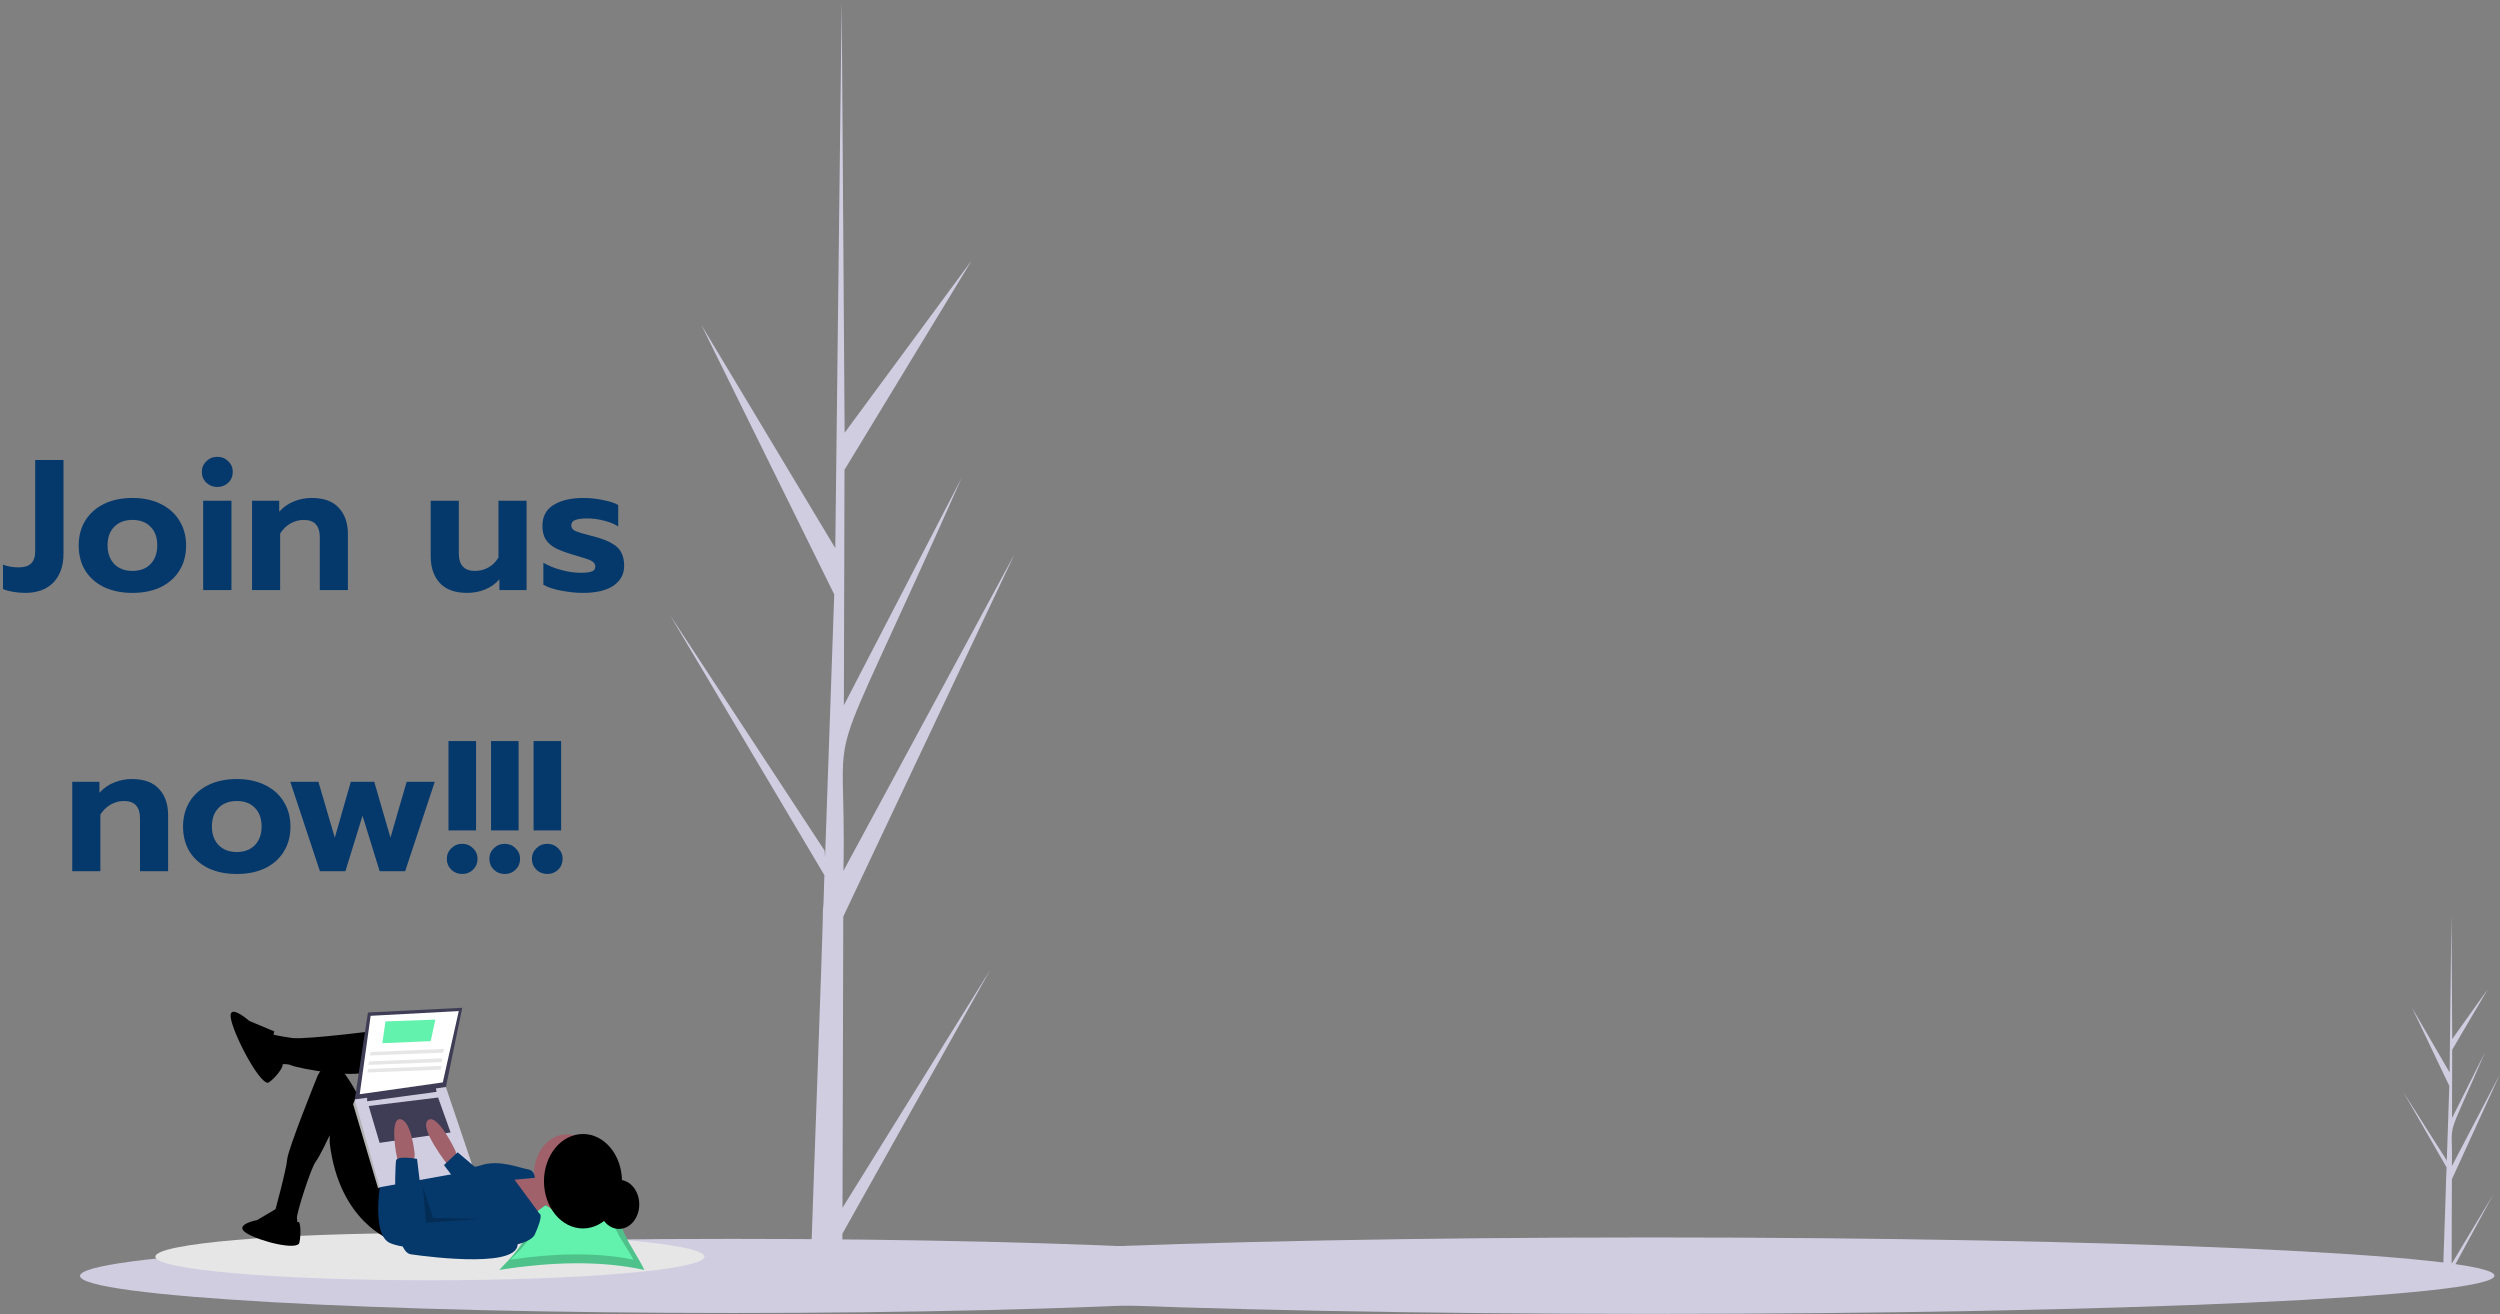 <svg width="1343" height="706" viewBox="0 0 1343 706" fill="none" xmlns="http://www.w3.org/2000/svg">
<rect x="0" y="0" width="1343" height="706" fill="#808080" stroke="none"/>
<path d="M1317.02 678.913L1339.34 641.786L1317.01 682.952L1317 687.176C1315.41 687.16 1313.83 687.1 1312.27 686.996C1312.26 686.037 1314.16 633.264 1314.08 632.309C1314.19 632.273 1314.25 627.318 1314.3 627.101L1290.98 586.529L1314.32 623.261L1314.39 624.347L1315.77 583.346L1295.73 541.359L1315.93 576.141C1315.94 575.584 1316.89 491.399 1316.9 490.879C1316.9 491.155 1317.34 557.874 1317.34 558.155L1336.51 531.3L1317.32 563.926L1317.23 600.621L1335.02 565.136C1312.82 616.886 1317.73 598.777 1317.16 626.421L1343 577.01L1317.14 633.539L1317.02 678.913Z" fill="#D0CDE1"/>
<path d="M887.465 705.815C1137.41 705.815 1340.03 696.624 1340.03 685.286C1340.03 673.949 1137.41 664.758 887.465 664.758C637.52 664.758 434.899 673.949 434.899 685.286C434.899 696.624 637.52 705.815 887.465 705.815Z" fill="#D0CDE1"/>
<path d="M393.683 705.334C587.36 705.334 744.367 696.422 744.367 685.429C744.367 674.435 587.36 665.523 393.683 665.523C200.006 665.523 43 674.435 43 685.429C43 696.422 200.006 705.334 393.683 705.334Z" fill="#D0CDE1"/>
<path d="M452.59 648.812L532.087 520.805L452.549 662.736L452.503 677.3C446.834 677.246 441.222 677.039 435.667 676.68C435.642 673.373 442.399 491.423 442.112 488.132C442.504 488.007 442.724 470.923 442.879 470.175L359.828 330.293L442.969 456.936L443.217 460.68L448.149 319.317L376.757 174.555L448.714 294.478C448.74 292.554 452.119 2.304 452.153 0.513C452.173 1.464 453.724 231.495 453.735 232.465L522.013 139.874L453.67 252.36L453.321 378.879L516.682 256.534C437.608 434.956 455.107 372.519 453.088 467.831L545.123 297.473L453.009 492.373L452.59 648.812Z" fill="#D0CDE1"/>
<g clip-path="url(#clip0)">
<path d="M230.951 687.769C312.402 687.769 378.431 682.09 378.431 675.084C378.431 668.078 312.402 662.398 230.951 662.398C149.5 662.398 83.471 668.078 83.471 675.084C83.471 682.09 149.5 687.769 230.951 687.769Z" fill="#E6E6E6"/>
<path d="M346.17 682.188C322.122 677.004 295.825 677.866 268.24 682.188C280.813 669.333 291.664 656.478 279.091 643.624C303.616 649.751 307.051 649.131 334.332 643.624C328.005 656.478 339.842 669.333 346.17 682.188Z" fill="#62F2AD"/>
<path opacity="0.2" d="M346.17 682.188C322.122 677.004 295.825 677.866 268.24 682.188C280.813 669.333 291.664 656.478 279.091 643.624C303.616 649.751 307.051 649.131 334.332 643.624C328.005 656.478 339.842 669.333 346.17 682.188Z" fill="black"/>
<path d="M340.304 676.704C319.876 672.566 297.538 673.254 274.106 676.704C284.786 666.443 294.003 656.182 283.323 645.921C304.156 650.812 307.074 650.317 330.249 645.921C324.873 656.182 334.929 666.443 340.304 676.704Z" fill="#62F2AD"/>
<path d="M332.524 660.171C338.535 660.171 343.408 654.269 343.408 646.989C343.408 639.709 338.535 633.807 332.524 633.807C326.512 633.807 321.639 639.709 321.639 646.989C321.639 654.269 326.512 660.171 332.524 660.171Z" fill="black"/>
<path d="M283.114 631.699L290.655 633.222L294.426 646.414L283.533 654.533L270.963 631.699H282.695H283.114Z" fill="#A0616A"/>
<path d="M304.482 651.996C314.2 651.996 322.079 642.455 322.079 630.685C322.079 618.914 314.2 609.373 304.482 609.373C294.763 609.373 286.885 618.914 286.885 630.685C286.885 642.455 294.763 651.996 304.482 651.996Z" fill="#A0616A"/>
<path d="M207.279 553.049C207.279 553.049 164.543 558.631 157.002 557.616C149.46 556.601 146.108 555.586 146.108 555.586C146.108 555.586 141.08 563.705 143.594 567.257C145.002 569.304 146.706 571.023 148.622 572.331C148.622 572.331 153.231 570.809 156.583 572.331C159.934 573.853 193.872 580.45 199.737 574.361C205.603 568.272 207.279 553.049 207.279 553.049Z" fill="black"/>
<path d="M210.212 666.204C210.212 666.204 182.14 656.563 177.112 613.94V609.88C177.112 609.88 171.558 621.681 169.571 624.088C167.266 626.879 159.096 651.996 159.515 654.533C159.934 657.07 159.515 658.085 159.515 658.085L147.365 656.563V651.996C147.365 651.996 153.859 628.401 154.278 622.819C154.697 617.238 170.409 578.42 170.409 578.42C170.409 578.42 176.274 563.705 186.33 578.42C196.385 593.135 197.223 603.284 197.223 603.284L210.212 633.729L210.212 666.204Z" fill="black"/>
<path d="M147.365 554.064L133.958 548.482C133.958 548.482 121.388 537.319 124.321 548.482C127.254 559.646 140.661 584.002 144.432 581.465C148.203 578.928 152.738 572.63 151.727 571.719C150.717 570.809 144.013 564.212 147.365 554.064Z" fill="black"/>
<path d="M148.986 649.001L138.163 655.402C138.163 655.402 125.074 657.841 132.374 662.413C139.673 666.986 159.809 671.863 160.815 667.595C161.822 663.328 161.423 656.245 160.364 656.433C159.305 656.621 152.006 657.536 148.986 649.001Z" fill="black"/>
<path d="M204.765 632.714C204.765 632.714 199.318 661.13 208.536 667.219C217.753 673.308 282.276 674.323 287.304 663.16C292.331 651.996 289.817 651.996 289.817 651.996L276.41 633.729L287.304 632.714C287.304 632.714 287.304 628.655 283.533 628.148C279.762 627.64 268.031 622.566 257.975 626.118C247.92 629.67 242.054 619.014 242.054 619.014L204.765 632.714Z" fill="#05386B"/>
<path d="M197.642 543.915L190.52 591.106L239.54 584.002L248.339 541.378L197.642 543.915Z" fill="#3F3D56"/>
<path d="M199.109 545.692L193.243 587.807L237.864 581.465L246.453 543.155L199.109 545.692Z" fill="white"/>
<path d="M192.196 591.613L190.52 591.106L189.682 593.135L203.089 638.296L204.35 637.712L204.765 634.744L192.196 591.613Z" fill="#B3B3B3"/>
<path d="M190.52 590.598L203.927 637.789L254.623 628.655L239.54 584.002L190.52 590.598Z" fill="#D0CDE1"/>
<path d="M197.224 589.076V591.613L234.512 586.539L234.093 584.002L197.224 589.076Z" fill="#3F3D56"/>
<path d="M198.061 594.15L203.927 613.94L242.054 608.358L235.35 589.584L198.061 594.15Z" fill="#3F3D56"/>
<path d="M245.825 622.058L244.568 617.999C244.568 617.999 234.931 597.702 229.904 601.762C224.876 605.821 240.378 625.61 240.378 625.61H245.406L245.825 622.058Z" fill="#A0616A"/>
<path d="M213.983 625.103L212.726 619.014C212.726 619.014 209.374 600.239 215.239 601.254C221.105 602.269 222.781 620.029 222.781 620.029L222.362 624.088L213.983 625.103Z" fill="#A0616A"/>
<path d="M224.038 622.566C224.038 622.566 213.144 620.536 212.725 623.581C212.306 626.625 210.212 672.293 220.686 673.815C231.16 675.338 283.114 681.934 277.667 666.204C272.22 650.474 263.841 652.504 263.841 652.504L228.228 657.07L224.038 622.566Z" fill="#05386B"/>
<path d="M256.928 628.401L245.825 619.014L238.493 625.864L247.71 638.042L256.928 628.401Z" fill="#05386B"/>
<path opacity="0.2" d="M227.18 637.535L228.856 656.817L257.766 654.787L232.627 654.28L227.18 637.535Z" fill="black"/>
<path d="M313.168 659.928C324.738 659.928 334.117 648.569 334.117 634.557C334.117 620.545 324.738 609.186 313.168 609.186C301.598 609.186 292.219 620.545 292.219 634.557C292.219 648.569 301.598 659.928 313.168 659.928Z" fill="black"/>
<path d="M205.393 560.407L231.37 559.312L233.884 547.721L207.069 548.701L205.393 560.407Z" fill="#62F2AD"/>
<path d="M198.69 567.004L238.074 565.481L238.493 563.451L199.109 565.131L198.69 567.004Z" fill="#E6E6E6"/>
<path d="M197.852 572.077L237.236 570.555L237.655 568.525L198.271 570.205L197.852 572.077Z" fill="#E6E6E6"/>
<path d="M197.433 576.137L236.817 574.615L237.236 572.585L197.852 574.264L197.433 576.137Z" fill="#E6E6E6"/>
</g>
<path d="M13.408 318.5C11.341 318.5 9.142 318.3 6.808 317.9C4.542 317.5 2.808 317 1.608 316.4V303.3C2.608 303.767 3.875 304.133 5.408 304.4C6.942 304.667 8.475 304.8 10.008 304.8C13.008 304.8 15.242 304.1 16.708 302.7C18.175 301.3 18.908 299.1 18.908 296.1V247.1H34.108V297.5C34.108 303.967 32.308 309.1 28.708 312.9C25.108 316.633 20.008 318.5 13.408 318.5ZM71.18 318.5C65.38 318.5 60.28 317.467 55.88 315.4C51.547 313.267 48.18 310.3 45.78 306.5C43.447 302.633 42.28 298.133 42.28 293C42.28 288 43.447 283.567 45.78 279.7C48.18 275.833 51.547 272.833 55.88 270.7C60.28 268.567 65.38 267.5 71.18 267.5C76.913 267.5 81.947 268.567 86.28 270.7C90.68 272.833 94.047 275.833 96.38 279.7C98.78 283.567 99.98 288 99.98 293C99.98 298.133 98.78 302.633 96.38 306.5C94.047 310.3 90.713 313.267 86.38 315.4C82.047 317.467 76.98 318.5 71.18 318.5ZM71.18 306.7C75.247 306.7 78.48 305.467 80.88 303C83.28 300.467 84.48 297.133 84.48 293C84.48 288.733 83.28 285.4 80.88 283C78.547 280.533 75.313 279.3 71.18 279.3C67.047 279.3 63.78 280.533 61.38 283C58.98 285.4 57.78 288.733 57.78 293C57.78 297.133 58.98 300.467 61.38 303C63.847 305.467 67.113 306.7 71.18 306.7ZM116.74 261.6C114.407 261.6 112.44 260.833 110.84 259.3C109.24 257.767 108.44 255.833 108.44 253.5C108.44 251.233 109.24 249.333 110.84 247.8C112.44 246.2 114.407 245.4 116.74 245.4C119.074 245.4 121.04 246.2 122.64 247.8C124.24 249.333 125.04 251.233 125.04 253.5C125.04 255.833 124.24 257.767 122.64 259.3C121.04 260.833 119.074 261.6 116.74 261.6ZM109.14 269H124.34V317H109.14V269ZM135.393 269H149.993V274.9C152.193 272.433 154.793 270.6 157.793 269.4C160.86 268.133 164.06 267.5 167.393 267.5C173.927 267.5 178.793 269.267 181.993 272.8C185.26 276.267 186.893 280.967 186.893 286.9V317H171.793V288.6C171.793 282.4 168.927 279.3 163.193 279.3C160.66 279.3 158.293 279.933 156.093 281.2C153.893 282.4 152.027 284.2 150.493 286.6V317H135.393V269ZM250.978 318.5C244.444 318.5 239.544 316.733 236.278 313.2C233.011 309.6 231.378 304.833 231.378 298.9V269H246.478V297.3C246.478 303.567 249.378 306.7 255.178 306.7C257.711 306.7 260.078 306.1 262.278 304.9C264.478 303.7 266.311 301.9 267.778 299.5V269H282.878V317H268.278V311.2C266.144 313.667 263.544 315.5 260.478 316.7C257.478 317.9 254.311 318.5 250.978 318.5ZM313.101 318.5C309.501 318.5 305.635 318.1 301.501 317.3C297.435 316.567 294.235 315.5 291.901 314.1V302.3C294.568 303.9 297.768 305.2 301.501 306.2C305.235 307.2 308.701 307.7 311.901 307.7C314.635 307.7 316.635 307.467 317.901 307C319.168 306.533 319.801 305.667 319.801 304.4C319.801 303.4 319.435 302.6 318.701 302C317.968 301.333 316.835 300.767 315.301 300.3C313.835 299.767 311.368 299 307.901 298C303.835 296.8 300.635 295.6 298.301 294.4C296.035 293.133 294.301 291.567 293.101 289.7C291.968 287.833 291.401 285.433 291.401 282.5C291.401 277.5 293.368 273.767 297.301 271.3C301.301 268.767 306.701 267.5 313.501 267.5C316.835 267.5 320.268 267.867 323.801 268.6C327.401 269.267 330.168 270.167 332.101 271.3V282.8C330.168 281.533 327.635 280.5 324.501 279.7C321.435 278.9 318.435 278.5 315.501 278.5C312.768 278.5 310.635 278.767 309.101 279.3C307.635 279.833 306.901 280.833 306.901 282.3C306.901 283.567 307.601 284.533 309.001 285.2C310.468 285.867 313.168 286.7 317.101 287.7L319.101 288.2C323.301 289.333 326.568 290.6 328.901 292C331.235 293.333 332.868 294.967 333.801 296.9C334.801 298.767 335.301 301.133 335.301 304C335.301 308.4 333.401 311.933 329.601 314.6C325.801 317.2 320.301 318.5 313.101 318.5ZM38.811 420H53.411V425.9C55.611 423.433 58.211 421.6 61.211 420.4C64.278 419.133 67.478 418.5 70.811 418.5C77.345 418.5 82.211 420.267 85.411 423.8C88.678 427.267 90.311 431.967 90.311 437.9V468H75.211V439.6C75.211 433.4 72.345 430.3 66.611 430.3C64.078 430.3 61.711 430.933 59.511 432.2C57.311 433.4 55.445 435.2 53.911 437.6V468H38.811V420ZM127.235 469.5C121.435 469.5 116.335 468.467 111.935 466.4C107.601 464.267 104.235 461.3 101.835 457.5C99.501 453.633 98.335 449.133 98.335 444C98.335 439 99.501 434.567 101.835 430.7C104.235 426.833 107.601 423.833 111.935 421.7C116.335 419.567 121.435 418.5 127.235 418.5C132.968 418.5 138.001 419.567 142.335 421.7C146.735 423.833 150.101 426.833 152.435 430.7C154.835 434.567 156.035 439 156.035 444C156.035 449.133 154.835 453.633 152.435 457.5C150.101 461.3 146.768 464.267 142.435 466.4C138.101 468.467 133.035 469.5 127.235 469.5ZM127.235 457.7C131.301 457.7 134.535 456.467 136.935 454C139.335 451.467 140.535 448.133 140.535 444C140.535 439.733 139.335 436.4 136.935 434C134.601 431.533 131.368 430.3 127.235 430.3C123.101 430.3 119.835 431.533 117.435 434C115.035 436.4 113.835 439.733 113.835 444C113.835 448.133 115.035 451.467 117.435 454C119.901 456.467 123.168 457.7 127.235 457.7ZM155.952 420H171.052L179.852 450L188.452 420H201.052L209.752 450L218.452 420H233.552L217.652 468H203.952L194.752 438.2L185.552 468H171.852L155.952 420ZM240.934 398.1H255.734V446.1H240.934V398.1ZM248.334 469.5C246.001 469.5 244.034 468.733 242.434 467.2C240.834 465.6 240.034 463.667 240.034 461.4C240.034 459.133 240.834 457.233 242.434 455.7C244.034 454.1 246.001 453.3 248.334 453.3C250.601 453.3 252.534 454.1 254.134 455.7C255.734 457.233 256.534 459.133 256.534 461.4C256.534 463.667 255.734 465.6 254.134 467.2C252.534 468.733 250.601 469.5 248.334 469.5ZM263.786 398.1H278.586V446.1H263.786V398.1ZM271.186 469.5C268.852 469.5 266.886 468.733 265.286 467.2C263.686 465.6 262.886 463.667 262.886 461.4C262.886 459.133 263.686 457.233 265.286 455.7C266.886 454.1 268.852 453.3 271.186 453.3C273.452 453.3 275.386 454.1 276.986 455.7C278.586 457.233 279.386 459.133 279.386 461.4C279.386 463.667 278.586 465.6 276.986 467.2C275.386 468.733 273.452 469.5 271.186 469.5ZM286.637 398.1H301.437V446.1H286.637V398.1ZM294.037 469.5C291.704 469.5 289.737 468.733 288.137 467.2C286.537 465.6 285.737 463.667 285.737 461.4C285.737 459.133 286.537 457.233 288.137 455.7C289.737 454.1 291.704 453.3 294.037 453.3C296.304 453.3 298.237 454.1 299.837 455.7C301.437 457.233 302.237 459.133 302.237 461.4C302.237 463.667 301.437 465.6 299.837 467.2C298.237 468.733 296.304 469.5 294.037 469.5Z" fill="#05386B"/>
<defs>
<clipPath id="clip0">
<rect width="297.845" height="265.769" fill="white" transform="translate(83.471 422)"/>
</clipPath>
</defs>
</svg>
